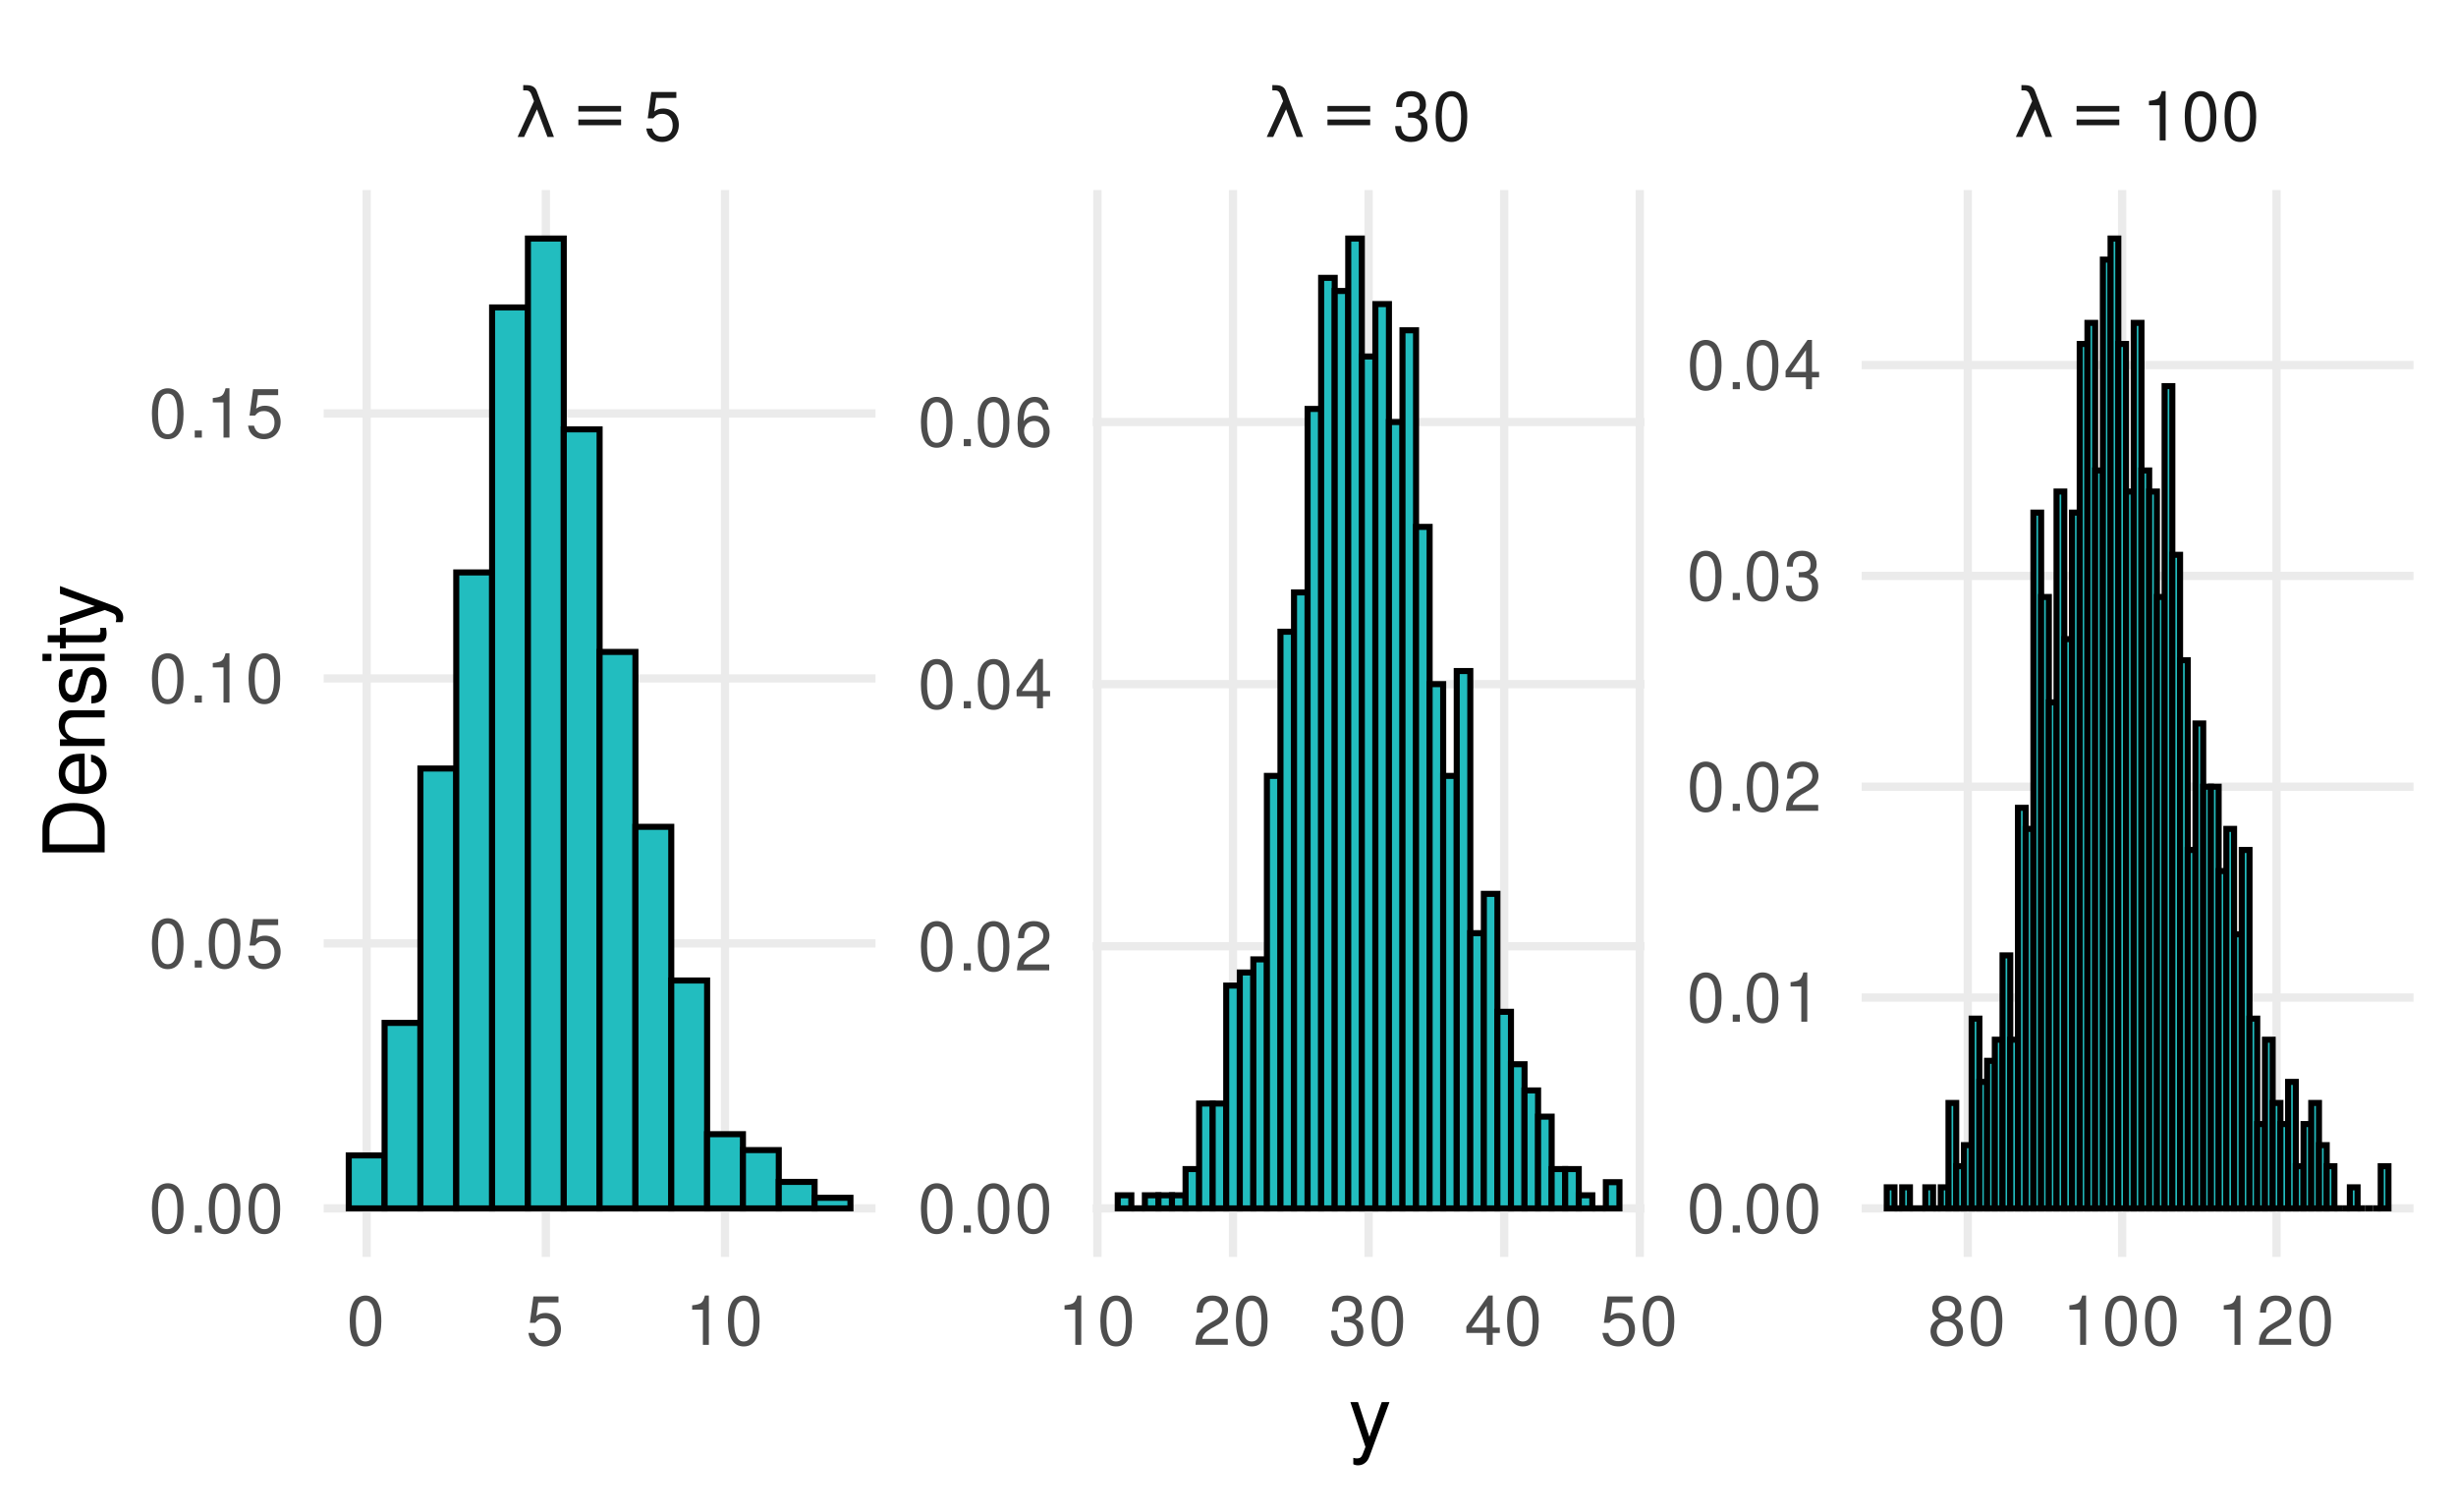 <?xml version="1.0" encoding="UTF-8"?>
<svg xmlns="http://www.w3.org/2000/svg" xmlns:xlink="http://www.w3.org/1999/xlink" width="432pt" height="266pt" viewBox="0 0 432 266" version="1.1">
<defs>
<g>
<symbol overflow="visible" id="glyph0-0">
<path style="stroke:none;" d="M 0.594 2.125 L 0.594 -8.469 L 6.594 -8.469 L 6.594 2.125 Z M 1.266 1.453 L 5.938 1.453 L 5.938 -7.781 L 1.266 -7.781 Z M 1.266 1.453 "/>
</symbol>
<symbol overflow="visible" id="glyph0-1">
<path style="stroke:none;" d="M 3.719 -8.094 L 6.75 0 L 5.609 0 L 3.766 -4.859 L 1.5 0 L 0.359 0 L 3.234 -6.297 L 2.797 -7.453 C 2.617 -7.941 2.32 -8.188 1.906 -8.188 L 1.344 -8.188 L 1.344 -9.125 L 2.016 -9.109 C 2.898 -9.098 3.469 -8.758 3.719 -8.094 Z M 3.719 -8.094 "/>
</symbol>
<symbol overflow="visible" id="glyph0-2">
<path style="stroke:none;" d="M 1.266 -5.453 L 8.781 -5.453 L 8.781 -4.469 L 1.266 -4.469 Z M 1.266 -3.062 L 8.781 -3.062 L 8.781 -2.062 L 1.266 -2.062 Z M 1.266 -3.062 "/>
</symbol>
<symbol overflow="visible" id="glyph1-0">
<path style="stroke:none;" d=""/>
</symbol>
<symbol overflow="visible" id="glyph1-1">
<path style="stroke:none;" d="M 5.719 -8.516 L 1.312 -8.516 L 0.688 -3.875 L 1.656 -3.875 C 2.141 -4.469 2.562 -4.672 3.234 -4.672 C 4.375 -4.672 5.078 -3.891 5.078 -2.625 C 5.078 -1.406 4.375 -0.656 3.219 -0.656 C 2.297 -0.656 1.734 -1.125 1.469 -2.094 L 0.422 -2.094 C 0.562 -1.391 0.688 -1.062 0.938 -0.75 C 1.422 -0.094 2.281 0.281 3.234 0.281 C 4.953 0.281 6.156 -0.969 6.156 -2.766 C 6.156 -4.453 5.047 -5.609 3.406 -5.609 C 2.812 -5.609 2.328 -5.453 1.844 -5.094 L 2.172 -7.469 L 5.719 -7.469 Z M 5.719 -8.516 "/>
</symbol>
<symbol overflow="visible" id="glyph1-2">
<path style="stroke:none;" d="M 2.656 -4 L 3.234 -4 C 4.375 -4 4.984 -3.453 4.984 -2.406 C 4.984 -1.312 4.328 -0.656 3.234 -0.656 C 2.078 -0.656 1.516 -1.25 1.438 -2.516 L 0.391 -2.516 C 0.438 -1.828 0.547 -1.375 0.75 -0.984 C 1.203 -0.141 2.031 0.281 3.188 0.281 C 4.938 0.281 6.078 -0.781 6.078 -2.422 C 6.078 -3.531 5.656 -4.125 4.625 -4.484 C 5.422 -4.812 5.812 -5.406 5.812 -6.281 C 5.812 -7.781 4.844 -8.672 3.234 -8.672 C 1.516 -8.672 0.594 -7.719 0.562 -5.875 L 1.625 -5.875 C 1.625 -6.406 1.688 -6.703 1.812 -6.969 C 2.047 -7.469 2.578 -7.75 3.234 -7.75 C 4.172 -7.75 4.734 -7.188 4.734 -6.25 C 4.734 -5.641 4.531 -5.266 4.062 -5.062 C 3.766 -4.938 3.391 -4.891 2.656 -4.891 Z M 2.656 -4 "/>
</symbol>
<symbol overflow="visible" id="glyph1-3">
<path style="stroke:none;" d="M 3.297 -8.672 C 2.516 -8.672 1.781 -8.312 1.344 -7.734 C 0.797 -6.953 0.516 -5.812 0.516 -4.203 C 0.516 -1.266 1.469 0.281 3.297 0.281 C 5.094 0.281 6.078 -1.266 6.078 -4.125 C 6.078 -5.812 5.812 -6.938 5.25 -7.734 C 4.812 -8.328 4.109 -8.672 3.297 -8.672 Z M 3.297 -7.734 C 4.438 -7.734 5 -6.578 5 -4.219 C 5 -1.75 4.453 -0.594 3.281 -0.594 C 2.156 -0.594 1.594 -1.797 1.594 -4.188 C 1.594 -6.578 2.156 -7.734 3.297 -7.734 Z M 3.297 -7.734 "/>
</symbol>
<symbol overflow="visible" id="glyph1-4">
<path style="stroke:none;" d="M 3.109 -6.188 L 3.109 0 L 4.156 0 L 4.156 -8.672 L 3.469 -8.672 C 3.094 -7.344 2.859 -7.156 1.219 -6.953 L 1.219 -6.188 Z M 3.109 -6.188 "/>
</symbol>
<symbol overflow="visible" id="glyph1-5">
<path style="stroke:none;" d="M 6.078 -1.047 L 1.594 -1.047 C 1.703 -1.766 2.094 -2.219 3.125 -2.859 L 4.328 -3.531 C 5.516 -4.188 6.125 -5.078 6.125 -6.141 C 6.125 -6.859 5.844 -7.531 5.344 -8 C 4.844 -8.453 4.219 -8.672 3.406 -8.672 C 2.328 -8.672 1.531 -8.297 1.062 -7.547 C 0.75 -7.094 0.625 -6.547 0.594 -5.672 L 1.656 -5.672 C 1.688 -6.266 1.766 -6.609 1.906 -6.906 C 2.188 -7.422 2.734 -7.75 3.375 -7.75 C 4.328 -7.75 5.047 -7.062 5.047 -6.125 C 5.047 -5.422 4.656 -4.828 3.906 -4.391 L 2.797 -3.75 C 1.016 -2.719 0.5 -1.906 0.406 -0.016 L 6.078 -0.016 Z M 6.078 -1.047 "/>
</symbol>
<symbol overflow="visible" id="glyph1-6">
<path style="stroke:none;" d="M 3.922 -2.094 L 3.922 0 L 4.984 0 L 4.984 -2.094 L 6.234 -2.094 L 6.234 -3.047 L 4.984 -3.047 L 4.984 -8.672 L 4.203 -8.672 L 0.344 -3.219 L 0.344 -2.094 Z M 3.922 -3.047 L 1.266 -3.047 L 3.922 -6.875 Z M 3.922 -3.047 "/>
</symbol>
<symbol overflow="visible" id="glyph1-7">
<path style="stroke:none;" d="M 4.688 -4.578 C 5.578 -5.109 5.859 -5.547 5.859 -6.359 C 5.859 -7.734 4.812 -8.672 3.297 -8.672 C 1.797 -8.672 0.75 -7.734 0.75 -6.375 C 0.75 -5.547 1.016 -5.125 1.891 -4.578 C 0.922 -4.078 0.438 -3.375 0.438 -2.406 C 0.438 -0.828 1.609 0.281 3.297 0.281 C 4.984 0.281 6.156 -0.828 6.156 -2.406 C 6.156 -3.375 5.672 -4.078 4.688 -4.578 Z M 3.297 -7.734 C 4.203 -7.734 4.781 -7.203 4.781 -6.344 C 4.781 -5.516 4.188 -4.984 3.297 -4.984 C 2.406 -4.984 1.828 -5.516 1.828 -6.359 C 1.828 -7.203 2.406 -7.734 3.297 -7.734 Z M 3.297 -4.094 C 4.359 -4.094 5.078 -3.391 5.078 -2.391 C 5.078 -1.344 4.375 -0.656 3.281 -0.656 C 2.25 -0.656 1.531 -1.375 1.531 -2.375 C 1.531 -3.406 2.234 -4.094 3.297 -4.094 Z M 3.297 -4.094 "/>
</symbol>
<symbol overflow="visible" id="glyph1-8">
<path style="stroke:none;" d="M 2.297 -1.25 L 1.047 -1.25 L 1.047 0 L 2.297 0 Z M 2.297 -1.25 "/>
</symbol>
<symbol overflow="visible" id="glyph1-9">
<path style="stroke:none;" d="M 5.969 -6.422 C 5.766 -7.844 4.859 -8.672 3.562 -8.672 C 2.625 -8.672 1.781 -8.219 1.281 -7.438 C 0.75 -6.594 0.516 -5.531 0.516 -3.953 C 0.516 -2.5 0.719 -1.578 1.234 -0.797 C 1.688 -0.094 2.438 0.281 3.375 0.281 C 4.984 0.281 6.156 -0.938 6.156 -2.625 C 6.156 -4.219 5.078 -5.359 3.547 -5.359 C 2.719 -5.359 2.047 -5.047 1.594 -4.406 C 1.609 -6.547 2.281 -7.734 3.484 -7.734 C 4.234 -7.734 4.75 -7.266 4.922 -6.422 Z M 3.422 -4.422 C 4.438 -4.422 5.078 -3.703 5.078 -2.547 C 5.078 -1.453 4.359 -0.656 3.391 -0.656 C 2.406 -0.656 1.656 -1.484 1.656 -2.594 C 1.656 -3.672 2.375 -4.422 3.422 -4.422 Z M 3.422 -4.422 "/>
</symbol>
<symbol overflow="visible" id="glyph2-0">
<path style="stroke:none;" d=""/>
</symbol>
<symbol overflow="visible" id="glyph2-1">
<path style="stroke:none;" d="M 5.812 -7.859 L 3.641 -1.734 L 1.641 -7.859 L 0.297 -7.859 L 2.953 0.031 L 2.469 1.281 C 2.266 1.828 2 2.047 1.469 2.047 C 1.266 2.047 1.078 2.016 0.812 1.953 L 0.812 3.078 C 1.062 3.203 1.312 3.266 1.656 3.266 C 2.062 3.266 2.484 3.141 2.812 2.891 C 3.203 2.609 3.438 2.281 3.672 1.656 L 7.172 -7.859 Z M 5.812 -7.859 "/>
</symbol>
<symbol overflow="visible" id="glyph3-0">
<path style="stroke:none;" d=""/>
</symbol>
<symbol overflow="visible" id="glyph3-1">
<path style="stroke:none;" d="M 0 -1.328 L 0 -5.547 C 0 -8.312 -2.062 -10 -5.469 -10 C -8.859 -10 -10.938 -8.328 -10.938 -5.547 L -10.938 -1.328 Z M -1.234 -2.734 L -9.703 -2.734 L -9.703 -5.312 C -9.703 -7.469 -8.25 -8.609 -5.453 -8.609 C -2.688 -8.609 -1.234 -7.469 -1.234 -5.312 Z M -1.234 -2.734 "/>
</symbol>
<symbol overflow="visible" id="glyph3-2">
<path style="stroke:none;" d="M -3.516 -7.688 C -4.703 -7.688 -5.438 -7.609 -6.016 -7.375 C -7.312 -6.875 -8.078 -5.672 -8.078 -4.203 C -8.078 -2.016 -6.422 -0.594 -3.828 -0.594 C -1.234 -0.594 0.344 -1.953 0.344 -4.172 C 0.344 -5.969 -0.672 -7.219 -2.391 -7.531 L -2.391 -6.266 C -1.344 -5.922 -0.812 -5.219 -0.812 -4.219 C -0.812 -3.422 -1.172 -2.75 -1.828 -2.328 C -2.281 -2.031 -2.734 -1.922 -3.516 -1.906 Z M -4.531 -1.938 C -5.984 -2.047 -6.938 -2.922 -6.938 -4.188 C -6.938 -5.453 -5.938 -6.344 -4.531 -6.344 Z M -4.531 -1.938 "/>
</symbol>
<symbol overflow="visible" id="glyph3-3">
<path style="stroke:none;" d="M -7.859 -1.047 L 0 -1.047 L 0 -2.312 L -4.328 -2.312 C -5.938 -2.312 -6.984 -3.156 -6.984 -4.438 C -6.984 -5.438 -6.391 -6.062 -5.438 -6.062 L 0 -6.062 L 0 -7.312 L -5.938 -7.312 C -7.25 -7.312 -8.078 -6.328 -8.078 -4.812 C -8.078 -3.641 -7.641 -2.891 -6.547 -2.203 L -7.859 -2.203 Z M -7.859 -1.047 "/>
</symbol>
<symbol overflow="visible" id="glyph3-4">
<path style="stroke:none;" d="M -5.672 -6.562 C -7.219 -6.562 -8.078 -5.531 -8.078 -3.719 C -8.078 -1.891 -7.141 -0.703 -5.688 -0.703 C -4.453 -0.703 -3.875 -1.328 -3.422 -3.188 L -3.141 -4.359 C -2.922 -5.234 -2.609 -5.578 -2.062 -5.578 C -1.312 -5.578 -0.812 -4.844 -0.812 -3.75 C -0.812 -3.078 -1 -2.5 -1.328 -2.188 C -1.562 -2 -1.781 -1.906 -2.344 -1.828 L -2.344 -0.516 C -0.531 -0.562 0.344 -1.594 0.344 -3.641 C 0.344 -5.625 -0.625 -6.891 -2.141 -6.891 C -3.312 -6.891 -3.953 -6.219 -4.328 -4.672 L -4.625 -3.469 C -4.859 -2.438 -5.188 -2.016 -5.75 -2.016 C -6.484 -2.016 -6.938 -2.656 -6.938 -3.672 C -6.938 -4.688 -6.5 -5.219 -5.672 -5.25 Z M -5.672 -6.562 "/>
</symbol>
<symbol overflow="visible" id="glyph3-5">
<path style="stroke:none;" d="M -7.859 -2.25 L -7.859 -1 L 0 -1 L 0 -2.25 Z M -10.938 -2.25 L -10.938 -0.984 L -9.359 -0.984 L -9.359 -2.25 Z M -10.938 -2.25 "/>
</symbol>
<symbol overflow="visible" id="glyph3-6">
<path style="stroke:none;" d="M -7.859 -3.812 L -7.859 -2.516 L -10.016 -2.516 L -10.016 -1.281 L -7.859 -1.281 L -7.859 -0.203 L -6.844 -0.203 L -6.844 -1.281 L -0.906 -1.281 C -0.094 -1.281 0.344 -1.812 0.344 -2.797 C 0.344 -3.125 0.312 -3.391 0.234 -3.812 L -0.812 -3.812 C -0.766 -3.625 -0.75 -3.469 -0.75 -3.203 C -0.75 -2.672 -0.906 -2.516 -1.453 -2.516 L -6.844 -2.516 L -6.844 -3.812 Z M -7.859 -3.812 "/>
</symbol>
<symbol overflow="visible" id="glyph3-7">
<path style="stroke:none;" d="M -7.859 -5.812 L -1.734 -3.641 L -7.859 -1.641 L -7.859 -0.297 L 0.031 -2.953 L 1.281 -2.469 C 1.828 -2.266 2.047 -2 2.047 -1.469 C 2.047 -1.266 2.016 -1.078 1.953 -0.812 L 3.078 -0.812 C 3.203 -1.062 3.266 -1.312 3.266 -1.656 C 3.266 -2.062 3.141 -2.484 2.891 -2.812 C 2.609 -3.203 2.281 -3.438 1.656 -3.672 L -7.859 -7.172 Z M -7.859 -5.812 "/>
</symbol>
</g>
<clipPath id="clip1">
  <path d="M 56.934 211 L 154 211 L 154 214 L 56.934 214 Z M 56.934 211 "/>
</clipPath>
<clipPath id="clip2">
  <path d="M 56.934 165 L 154 165 L 154 167 L 56.934 167 Z M 56.934 165 "/>
</clipPath>
<clipPath id="clip3">
  <path d="M 56.934 118 L 154 118 L 154 121 L 56.934 121 Z M 56.934 118 "/>
</clipPath>
<clipPath id="clip4">
  <path d="M 56.934 71 L 154 71 L 154 74 L 56.934 74 Z M 56.934 71 "/>
</clipPath>
<clipPath id="clip5">
  <path d="M 63 33.426 L 66 33.426 L 66 221.066 L 63 221.066 Z M 63 33.426 "/>
</clipPath>
<clipPath id="clip6">
  <path d="M 95 33.426 L 97 33.426 L 97 221.066 L 95 221.066 Z M 95 33.426 "/>
</clipPath>
<clipPath id="clip7">
  <path d="M 126 33.426 L 129 33.426 L 129 221.066 L 126 221.066 Z M 126 33.426 "/>
</clipPath>
<clipPath id="clip8">
  <path d="M 192.195 211 L 289.262 211 L 289.262 214 L 192.195 214 Z M 192.195 211 "/>
</clipPath>
<clipPath id="clip9">
  <path d="M 192.195 165 L 289.262 165 L 289.262 168 L 192.195 168 Z M 192.195 165 "/>
</clipPath>
<clipPath id="clip10">
  <path d="M 192.195 119 L 289.262 119 L 289.262 122 L 192.195 122 Z M 192.195 119 "/>
</clipPath>
<clipPath id="clip11">
  <path d="M 192.195 73 L 289.262 73 L 289.262 75 L 192.195 75 Z M 192.195 73 "/>
</clipPath>
<clipPath id="clip12">
  <path d="M 192.195 33.426 L 194 33.426 L 194 221.066 L 192.195 221.066 Z M 192.195 33.426 "/>
</clipPath>
<clipPath id="clip13">
  <path d="M 216 33.426 L 218 33.426 L 218 221.066 L 216 221.066 Z M 216 33.426 "/>
</clipPath>
<clipPath id="clip14">
  <path d="M 240 33.426 L 242 33.426 L 242 221.066 L 240 221.066 Z M 240 33.426 "/>
</clipPath>
<clipPath id="clip15">
  <path d="M 263 33.426 L 266 33.426 L 266 221.066 L 263 221.066 Z M 263 33.426 "/>
</clipPath>
<clipPath id="clip16">
  <path d="M 287 33.426 L 289.262 33.426 L 289.262 221.066 L 287 221.066 Z M 287 33.426 "/>
</clipPath>
<clipPath id="clip17">
  <path d="M 327.461 211 L 424.527 211 L 424.527 214 L 327.461 214 Z M 327.461 211 "/>
</clipPath>
<clipPath id="clip18">
  <path d="M 327.461 174 L 424.527 174 L 424.527 177 L 327.461 177 Z M 327.461 174 "/>
</clipPath>
<clipPath id="clip19">
  <path d="M 327.461 137 L 424.527 137 L 424.527 140 L 327.461 140 Z M 327.461 137 "/>
</clipPath>
<clipPath id="clip20">
  <path d="M 327.461 100 L 424.527 100 L 424.527 103 L 327.461 103 Z M 327.461 100 "/>
</clipPath>
<clipPath id="clip21">
  <path d="M 327.461 63 L 424.527 63 L 424.527 65 L 327.461 65 Z M 327.461 63 "/>
</clipPath>
<clipPath id="clip22">
  <path d="M 345 33.426 L 347 33.426 L 347 221.066 L 345 221.066 Z M 345 33.426 "/>
</clipPath>
<clipPath id="clip23">
  <path d="M 372 33.426 L 375 33.426 L 375 221.066 L 372 221.066 Z M 372 33.426 "/>
</clipPath>
<clipPath id="clip24">
  <path d="M 399 33.426 L 402 33.426 L 402 221.066 L 399 221.066 Z M 399 33.426 "/>
</clipPath>
</defs>
<g id="surface36">
<rect x="0" y="0" width="432" height="266" style="fill:rgb(100%,100%,100%);fill-opacity:1;stroke:none;"/>
<g clip-path="url(#clip1)" clip-rule="nonzero">
<path style="fill:none;stroke-width:1.455;stroke-linecap:butt;stroke-linejoin:round;stroke:rgb(92.157%,92.157%,92.157%);stroke-opacity:1;stroke-miterlimit:10;" d="M 56.934 212.539 L 154 212.539 "/>
</g>
<g clip-path="url(#clip2)" clip-rule="nonzero">
<path style="fill:none;stroke-width:1.455;stroke-linecap:butt;stroke-linejoin:round;stroke:rgb(92.157%,92.157%,92.157%);stroke-opacity:1;stroke-miterlimit:10;" d="M 56.934 165.93 L 154 165.93 "/>
</g>
<g clip-path="url(#clip3)" clip-rule="nonzero">
<path style="fill:none;stroke-width:1.455;stroke-linecap:butt;stroke-linejoin:round;stroke:rgb(92.157%,92.157%,92.157%);stroke-opacity:1;stroke-miterlimit:10;" d="M 56.934 119.324 L 154 119.324 "/>
</g>
<g clip-path="url(#clip4)" clip-rule="nonzero">
<path style="fill:none;stroke-width:1.455;stroke-linecap:butt;stroke-linejoin:round;stroke:rgb(92.157%,92.157%,92.157%);stroke-opacity:1;stroke-miterlimit:10;" d="M 56.934 72.719 L 154 72.719 "/>
</g>
<g clip-path="url(#clip5)" clip-rule="nonzero">
<path style="fill:none;stroke-width:1.455;stroke-linecap:butt;stroke-linejoin:round;stroke:rgb(92.157%,92.157%,92.157%);stroke-opacity:1;stroke-miterlimit:10;" d="M 64.496 221.066 L 64.496 33.426 "/>
</g>
<g clip-path="url(#clip6)" clip-rule="nonzero">
<path style="fill:none;stroke-width:1.455;stroke-linecap:butt;stroke-linejoin:round;stroke:rgb(92.157%,92.157%,92.157%);stroke-opacity:1;stroke-miterlimit:10;" d="M 96.012 221.066 L 96.012 33.426 "/>
</g>
<g clip-path="url(#clip7)" clip-rule="nonzero">
<path style="fill:none;stroke-width:1.455;stroke-linecap:butt;stroke-linejoin:round;stroke:rgb(92.157%,92.157%,92.157%);stroke-opacity:1;stroke-miterlimit:10;" d="M 127.527 221.066 L 127.527 33.426 "/>
</g>
<path style="fill-rule:nonzero;fill:rgb(13.333%,74.118%,74.902%);fill-opacity:1;stroke-width:1.067;stroke-linecap:butt;stroke-linejoin:miter;stroke:rgb(0%,0%,0%);stroke-opacity:1;stroke-miterlimit:10;" d="M 61.344 212.539 L 67.648 212.539 L 67.648 203.219 L 61.344 203.219 Z M 61.344 212.539 "/>
<path style="fill-rule:nonzero;fill:rgb(13.333%,74.118%,74.902%);fill-opacity:1;stroke-width:1.067;stroke-linecap:butt;stroke-linejoin:miter;stroke:rgb(0%,0%,0%);stroke-opacity:1;stroke-miterlimit:10;" d="M 67.648 212.539 L 73.953 212.539 L 73.953 179.914 L 67.648 179.914 Z M 67.648 212.539 "/>
<path style="fill-rule:nonzero;fill:rgb(13.333%,74.118%,74.902%);fill-opacity:1;stroke-width:1.067;stroke-linecap:butt;stroke-linejoin:miter;stroke:rgb(0%,0%,0%);stroke-opacity:1;stroke-miterlimit:10;" d="M 73.949 212.539 L 80.254 212.539 L 80.254 135.172 L 73.949 135.172 Z M 73.949 212.539 "/>
<path style="fill-rule:nonzero;fill:rgb(13.333%,74.118%,74.902%);fill-opacity:1;stroke-width:1.067;stroke-linecap:butt;stroke-linejoin:miter;stroke:rgb(0%,0%,0%);stroke-opacity:1;stroke-miterlimit:10;" d="M 80.254 212.539 L 86.559 212.539 L 86.559 100.684 L 80.254 100.684 Z M 80.254 212.539 "/>
<path style="fill-rule:nonzero;fill:rgb(13.333%,74.118%,74.902%);fill-opacity:1;stroke-width:1.067;stroke-linecap:butt;stroke-linejoin:miter;stroke:rgb(0%,0%,0%);stroke-opacity:1;stroke-miterlimit:10;" d="M 86.559 212.539 L 92.863 212.539 L 92.863 54.074 L 86.559 54.074 Z M 86.559 212.539 "/>
<path style="fill-rule:nonzero;fill:rgb(13.333%,74.118%,74.902%);fill-opacity:1;stroke-width:1.067;stroke-linecap:butt;stroke-linejoin:miter;stroke:rgb(0%,0%,0%);stroke-opacity:1;stroke-miterlimit:10;" d="M 92.859 212.539 L 99.164 212.539 L 99.164 41.957 L 92.859 41.957 Z M 92.859 212.539 "/>
<path style="fill-rule:nonzero;fill:rgb(13.333%,74.118%,74.902%);fill-opacity:1;stroke-width:1.067;stroke-linecap:butt;stroke-linejoin:miter;stroke:rgb(0%,0%,0%);stroke-opacity:1;stroke-miterlimit:10;" d="M 99.164 212.539 L 105.469 212.539 L 105.469 75.516 L 99.164 75.516 Z M 99.164 212.539 "/>
<path style="fill-rule:nonzero;fill:rgb(13.333%,74.118%,74.902%);fill-opacity:1;stroke-width:1.067;stroke-linecap:butt;stroke-linejoin:miter;stroke:rgb(0%,0%,0%);stroke-opacity:1;stroke-miterlimit:10;" d="M 105.465 212.539 L 111.77 212.539 L 111.77 114.664 L 105.465 114.664 Z M 105.465 212.539 "/>
<path style="fill-rule:nonzero;fill:rgb(13.333%,74.118%,74.902%);fill-opacity:1;stroke-width:1.067;stroke-linecap:butt;stroke-linejoin:miter;stroke:rgb(0%,0%,0%);stroke-opacity:1;stroke-miterlimit:10;" d="M 111.77 212.539 L 118.074 212.539 L 118.074 145.426 L 111.77 145.426 Z M 111.77 212.539 "/>
<path style="fill-rule:nonzero;fill:rgb(13.333%,74.118%,74.902%);fill-opacity:1;stroke-width:1.067;stroke-linecap:butt;stroke-linejoin:miter;stroke:rgb(0%,0%,0%);stroke-opacity:1;stroke-miterlimit:10;" d="M 118.074 212.539 L 124.379 212.539 L 124.379 172.457 L 118.074 172.457 Z M 118.074 212.539 "/>
<path style="fill-rule:nonzero;fill:rgb(13.333%,74.118%,74.902%);fill-opacity:1;stroke-width:1.067;stroke-linecap:butt;stroke-linejoin:miter;stroke:rgb(0%,0%,0%);stroke-opacity:1;stroke-miterlimit:10;" d="M 124.375 212.539 L 130.68 212.539 L 130.68 199.488 L 124.375 199.488 Z M 124.375 212.539 "/>
<path style="fill-rule:nonzero;fill:rgb(13.333%,74.118%,74.902%);fill-opacity:1;stroke-width:1.067;stroke-linecap:butt;stroke-linejoin:miter;stroke:rgb(0%,0%,0%);stroke-opacity:1;stroke-miterlimit:10;" d="M 130.68 212.539 L 136.984 212.539 L 136.984 202.285 L 130.68 202.285 Z M 130.68 212.539 "/>
<path style="fill-rule:nonzero;fill:rgb(13.333%,74.118%,74.902%);fill-opacity:1;stroke-width:1.067;stroke-linecap:butt;stroke-linejoin:miter;stroke:rgb(0%,0%,0%);stroke-opacity:1;stroke-miterlimit:10;" d="M 136.98 212.539 L 143.285 212.539 L 143.285 207.879 L 136.98 207.879 Z M 136.98 212.539 "/>
<path style="fill-rule:nonzero;fill:rgb(13.333%,74.118%,74.902%);fill-opacity:1;stroke-width:1.067;stroke-linecap:butt;stroke-linejoin:miter;stroke:rgb(0%,0%,0%);stroke-opacity:1;stroke-miterlimit:10;" d="M 143.285 212.539 L 149.59 212.539 L 149.59 210.676 L 143.285 210.676 Z M 143.285 212.539 "/>
<g clip-path="url(#clip8)" clip-rule="nonzero">
<path style="fill:none;stroke-width:1.455;stroke-linecap:butt;stroke-linejoin:round;stroke:rgb(92.157%,92.157%,92.157%);stroke-opacity:1;stroke-miterlimit:10;" d="M 192.195 212.539 L 289.266 212.539 "/>
</g>
<g clip-path="url(#clip9)" clip-rule="nonzero">
<path style="fill:none;stroke-width:1.455;stroke-linecap:butt;stroke-linejoin:round;stroke:rgb(92.157%,92.157%,92.157%);stroke-opacity:1;stroke-miterlimit:10;" d="M 192.195 166.434 L 289.266 166.434 "/>
</g>
<g clip-path="url(#clip10)" clip-rule="nonzero">
<path style="fill:none;stroke-width:1.455;stroke-linecap:butt;stroke-linejoin:round;stroke:rgb(92.157%,92.157%,92.157%);stroke-opacity:1;stroke-miterlimit:10;" d="M 192.195 120.332 L 289.266 120.332 "/>
</g>
<g clip-path="url(#clip11)" clip-rule="nonzero">
<path style="fill:none;stroke-width:1.455;stroke-linecap:butt;stroke-linejoin:round;stroke:rgb(92.157%,92.157%,92.157%);stroke-opacity:1;stroke-miterlimit:10;" d="M 192.195 74.227 L 289.266 74.227 "/>
</g>
<g clip-path="url(#clip12)" clip-rule="nonzero">
<path style="fill:none;stroke-width:1.455;stroke-linecap:butt;stroke-linejoin:round;stroke:rgb(92.157%,92.157%,92.157%);stroke-opacity:1;stroke-miterlimit:10;" d="M 193.031 221.066 L 193.031 33.426 "/>
</g>
<g clip-path="url(#clip13)" clip-rule="nonzero">
<path style="fill:none;stroke-width:1.455;stroke-linecap:butt;stroke-linejoin:round;stroke:rgb(92.157%,92.157%,92.157%);stroke-opacity:1;stroke-miterlimit:10;" d="M 216.883 221.066 L 216.883 33.426 "/>
</g>
<g clip-path="url(#clip14)" clip-rule="nonzero">
<path style="fill:none;stroke-width:1.455;stroke-linecap:butt;stroke-linejoin:round;stroke:rgb(92.157%,92.157%,92.157%);stroke-opacity:1;stroke-miterlimit:10;" d="M 240.73 221.066 L 240.73 33.426 "/>
</g>
<g clip-path="url(#clip15)" clip-rule="nonzero">
<path style="fill:none;stroke-width:1.455;stroke-linecap:butt;stroke-linejoin:round;stroke:rgb(92.157%,92.157%,92.157%);stroke-opacity:1;stroke-miterlimit:10;" d="M 264.578 221.066 L 264.578 33.426 "/>
</g>
<g clip-path="url(#clip16)" clip-rule="nonzero">
<path style="fill:none;stroke-width:1.455;stroke-linecap:butt;stroke-linejoin:round;stroke:rgb(92.157%,92.157%,92.157%);stroke-opacity:1;stroke-miterlimit:10;" d="M 288.43 221.066 L 288.43 33.426 "/>
</g>
<path style="fill-rule:nonzero;fill:rgb(13.333%,74.118%,74.902%);fill-opacity:1;stroke-width:1.067;stroke-linecap:butt;stroke-linejoin:miter;stroke:rgb(0%,0%,0%);stroke-opacity:1;stroke-miterlimit:10;" d="M 196.609 212.539 L 198.996 212.539 L 198.996 210.234 L 196.609 210.234 Z M 196.609 212.539 "/>
<path style="fill:none;stroke-width:1.067;stroke-linecap:butt;stroke-linejoin:miter;stroke:rgb(0%,0%,0%);stroke-opacity:1;stroke-miterlimit:10;" d="M 198.992 212.539 L 201.379 212.539 Z M 198.992 212.539 "/>
<path style="fill-rule:nonzero;fill:rgb(13.333%,74.118%,74.902%);fill-opacity:1;stroke-width:1.067;stroke-linecap:butt;stroke-linejoin:miter;stroke:rgb(0%,0%,0%);stroke-opacity:1;stroke-miterlimit:10;" d="M 201.379 212.539 L 203.766 212.539 L 203.766 210.234 L 201.379 210.234 Z M 201.379 212.539 "/>
<path style="fill-rule:nonzero;fill:rgb(13.333%,74.118%,74.902%);fill-opacity:1;stroke-width:1.067;stroke-linecap:butt;stroke-linejoin:miter;stroke:rgb(0%,0%,0%);stroke-opacity:1;stroke-miterlimit:10;" d="M 203.766 212.539 L 206.152 212.539 L 206.152 210.234 L 203.766 210.234 Z M 203.766 212.539 "/>
<path style="fill-rule:nonzero;fill:rgb(13.333%,74.118%,74.902%);fill-opacity:1;stroke-width:1.067;stroke-linecap:butt;stroke-linejoin:miter;stroke:rgb(0%,0%,0%);stroke-opacity:1;stroke-miterlimit:10;" d="M 206.148 212.539 L 208.535 212.539 L 208.535 210.234 L 206.148 210.234 Z M 206.148 212.539 "/>
<path style="fill-rule:nonzero;fill:rgb(13.333%,74.118%,74.902%);fill-opacity:1;stroke-width:1.067;stroke-linecap:butt;stroke-linejoin:miter;stroke:rgb(0%,0%,0%);stroke-opacity:1;stroke-miterlimit:10;" d="M 208.535 212.539 L 210.922 212.539 L 210.922 205.625 L 208.535 205.625 Z M 208.535 212.539 "/>
<path style="fill-rule:nonzero;fill:rgb(13.333%,74.118%,74.902%);fill-opacity:1;stroke-width:1.067;stroke-linecap:butt;stroke-linejoin:miter;stroke:rgb(0%,0%,0%);stroke-opacity:1;stroke-miterlimit:10;" d="M 210.918 212.539 L 213.305 212.539 L 213.305 194.098 L 210.918 194.098 Z M 210.918 212.539 "/>
<path style="fill-rule:nonzero;fill:rgb(13.333%,74.118%,74.902%);fill-opacity:1;stroke-width:1.067;stroke-linecap:butt;stroke-linejoin:miter;stroke:rgb(0%,0%,0%);stroke-opacity:1;stroke-miterlimit:10;" d="M 213.305 212.539 L 215.691 212.539 L 215.691 194.098 L 213.305 194.098 Z M 213.305 212.539 "/>
<path style="fill-rule:nonzero;fill:rgb(13.333%,74.118%,74.902%);fill-opacity:1;stroke-width:1.067;stroke-linecap:butt;stroke-linejoin:miter;stroke:rgb(0%,0%,0%);stroke-opacity:1;stroke-miterlimit:10;" d="M 215.688 212.539 L 218.074 212.539 L 218.074 173.352 L 215.688 173.352 Z M 215.688 212.539 "/>
<path style="fill-rule:nonzero;fill:rgb(13.333%,74.118%,74.902%);fill-opacity:1;stroke-width:1.067;stroke-linecap:butt;stroke-linejoin:miter;stroke:rgb(0%,0%,0%);stroke-opacity:1;stroke-miterlimit:10;" d="M 218.074 212.539 L 220.461 212.539 L 220.461 171.047 L 218.074 171.047 Z M 218.074 212.539 "/>
<path style="fill-rule:nonzero;fill:rgb(13.333%,74.118%,74.902%);fill-opacity:1;stroke-width:1.067;stroke-linecap:butt;stroke-linejoin:miter;stroke:rgb(0%,0%,0%);stroke-opacity:1;stroke-miterlimit:10;" d="M 220.457 212.539 L 222.844 212.539 L 222.844 168.742 L 220.457 168.742 Z M 220.457 212.539 "/>
<path style="fill-rule:nonzero;fill:rgb(13.333%,74.118%,74.902%);fill-opacity:1;stroke-width:1.067;stroke-linecap:butt;stroke-linejoin:miter;stroke:rgb(0%,0%,0%);stroke-opacity:1;stroke-miterlimit:10;" d="M 222.844 212.539 L 225.23 212.539 L 225.23 136.469 L 222.844 136.469 Z M 222.844 212.539 "/>
<path style="fill-rule:nonzero;fill:rgb(13.333%,74.118%,74.902%);fill-opacity:1;stroke-width:1.067;stroke-linecap:butt;stroke-linejoin:miter;stroke:rgb(0%,0%,0%);stroke-opacity:1;stroke-miterlimit:10;" d="M 225.227 212.539 L 227.613 212.539 L 227.613 111.113 L 225.227 111.113 Z M 225.227 212.539 "/>
<path style="fill-rule:nonzero;fill:rgb(13.333%,74.118%,74.902%);fill-opacity:1;stroke-width:1.067;stroke-linecap:butt;stroke-linejoin:miter;stroke:rgb(0%,0%,0%);stroke-opacity:1;stroke-miterlimit:10;" d="M 227.613 212.539 L 230 212.539 L 230 104.195 L 227.613 104.195 Z M 227.613 212.539 "/>
<path style="fill-rule:nonzero;fill:rgb(13.333%,74.118%,74.902%);fill-opacity:1;stroke-width:1.067;stroke-linecap:butt;stroke-linejoin:miter;stroke:rgb(0%,0%,0%);stroke-opacity:1;stroke-miterlimit:10;" d="M 230 212.539 L 232.387 212.539 L 232.387 71.926 L 230 71.926 Z M 230 212.539 "/>
<path style="fill-rule:nonzero;fill:rgb(13.333%,74.118%,74.902%);fill-opacity:1;stroke-width:1.067;stroke-linecap:butt;stroke-linejoin:miter;stroke:rgb(0%,0%,0%);stroke-opacity:1;stroke-miterlimit:10;" d="M 232.383 212.539 L 234.77 212.539 L 234.77 48.871 L 232.383 48.871 Z M 232.383 212.539 "/>
<path style="fill-rule:nonzero;fill:rgb(13.333%,74.118%,74.902%);fill-opacity:1;stroke-width:1.067;stroke-linecap:butt;stroke-linejoin:miter;stroke:rgb(0%,0%,0%);stroke-opacity:1;stroke-miterlimit:10;" d="M 234.77 212.539 L 237.156 212.539 L 237.156 51.18 L 234.77 51.18 Z M 234.77 212.539 "/>
<path style="fill-rule:nonzero;fill:rgb(13.333%,74.118%,74.902%);fill-opacity:1;stroke-width:1.067;stroke-linecap:butt;stroke-linejoin:miter;stroke:rgb(0%,0%,0%);stroke-opacity:1;stroke-miterlimit:10;" d="M 237.152 212.539 L 239.539 212.539 L 239.539 41.957 L 237.152 41.957 Z M 237.152 212.539 "/>
<path style="fill-rule:nonzero;fill:rgb(13.333%,74.118%,74.902%);fill-opacity:1;stroke-width:1.067;stroke-linecap:butt;stroke-linejoin:miter;stroke:rgb(0%,0%,0%);stroke-opacity:1;stroke-miterlimit:10;" d="M 239.539 212.539 L 241.926 212.539 L 241.926 62.703 L 239.539 62.703 Z M 239.539 212.539 "/>
<path style="fill-rule:nonzero;fill:rgb(13.333%,74.118%,74.902%);fill-opacity:1;stroke-width:1.067;stroke-linecap:butt;stroke-linejoin:miter;stroke:rgb(0%,0%,0%);stroke-opacity:1;stroke-miterlimit:10;" d="M 241.922 212.539 L 244.309 212.539 L 244.309 53.484 L 241.922 53.484 Z M 241.922 212.539 "/>
<path style="fill-rule:nonzero;fill:rgb(13.333%,74.118%,74.902%);fill-opacity:1;stroke-width:1.067;stroke-linecap:butt;stroke-linejoin:miter;stroke:rgb(0%,0%,0%);stroke-opacity:1;stroke-miterlimit:10;" d="M 244.309 212.539 L 246.695 212.539 L 246.695 74.23 L 244.309 74.23 Z M 244.309 212.539 "/>
<path style="fill-rule:nonzero;fill:rgb(13.333%,74.118%,74.902%);fill-opacity:1;stroke-width:1.067;stroke-linecap:butt;stroke-linejoin:miter;stroke:rgb(0%,0%,0%);stroke-opacity:1;stroke-miterlimit:10;" d="M 246.691 212.539 L 249.078 212.539 L 249.078 58.094 L 246.691 58.094 Z M 246.691 212.539 "/>
<path style="fill-rule:nonzero;fill:rgb(13.333%,74.118%,74.902%);fill-opacity:1;stroke-width:1.067;stroke-linecap:butt;stroke-linejoin:miter;stroke:rgb(0%,0%,0%);stroke-opacity:1;stroke-miterlimit:10;" d="M 249.078 212.539 L 251.465 212.539 L 251.465 92.672 L 249.078 92.672 Z M 249.078 212.539 "/>
<path style="fill-rule:nonzero;fill:rgb(13.333%,74.118%,74.902%);fill-opacity:1;stroke-width:1.067;stroke-linecap:butt;stroke-linejoin:miter;stroke:rgb(0%,0%,0%);stroke-opacity:1;stroke-miterlimit:10;" d="M 251.461 212.539 L 253.848 212.539 L 253.848 120.332 L 251.461 120.332 Z M 251.461 212.539 "/>
<path style="fill-rule:nonzero;fill:rgb(13.333%,74.118%,74.902%);fill-opacity:1;stroke-width:1.067;stroke-linecap:butt;stroke-linejoin:miter;stroke:rgb(0%,0%,0%);stroke-opacity:1;stroke-miterlimit:10;" d="M 253.848 212.539 L 256.234 212.539 L 256.234 136.469 L 253.848 136.469 Z M 253.848 212.539 "/>
<path style="fill-rule:nonzero;fill:rgb(13.333%,74.118%,74.902%);fill-opacity:1;stroke-width:1.067;stroke-linecap:butt;stroke-linejoin:miter;stroke:rgb(0%,0%,0%);stroke-opacity:1;stroke-miterlimit:10;" d="M 256.234 212.539 L 258.621 212.539 L 258.621 118.027 L 256.234 118.027 Z M 256.234 212.539 "/>
<path style="fill-rule:nonzero;fill:rgb(13.333%,74.118%,74.902%);fill-opacity:1;stroke-width:1.067;stroke-linecap:butt;stroke-linejoin:miter;stroke:rgb(0%,0%,0%);stroke-opacity:1;stroke-miterlimit:10;" d="M 258.617 212.539 L 261.004 212.539 L 261.004 164.129 L 258.617 164.129 Z M 258.617 212.539 "/>
<path style="fill-rule:nonzero;fill:rgb(13.333%,74.118%,74.902%);fill-opacity:1;stroke-width:1.067;stroke-linecap:butt;stroke-linejoin:miter;stroke:rgb(0%,0%,0%);stroke-opacity:1;stroke-miterlimit:10;" d="M 261.004 212.539 L 263.391 212.539 L 263.391 157.215 L 261.004 157.215 Z M 261.004 212.539 "/>
<path style="fill-rule:nonzero;fill:rgb(13.333%,74.118%,74.902%);fill-opacity:1;stroke-width:1.067;stroke-linecap:butt;stroke-linejoin:miter;stroke:rgb(0%,0%,0%);stroke-opacity:1;stroke-miterlimit:10;" d="M 263.387 212.539 L 265.773 212.539 L 265.773 177.961 L 263.387 177.961 Z M 263.387 212.539 "/>
<path style="fill-rule:nonzero;fill:rgb(13.333%,74.118%,74.902%);fill-opacity:1;stroke-width:1.067;stroke-linecap:butt;stroke-linejoin:miter;stroke:rgb(0%,0%,0%);stroke-opacity:1;stroke-miterlimit:10;" d="M 265.773 212.539 L 268.16 212.539 L 268.16 187.184 L 265.773 187.184 Z M 265.773 212.539 "/>
<path style="fill-rule:nonzero;fill:rgb(13.333%,74.118%,74.902%);fill-opacity:1;stroke-width:1.067;stroke-linecap:butt;stroke-linejoin:miter;stroke:rgb(0%,0%,0%);stroke-opacity:1;stroke-miterlimit:10;" d="M 268.156 212.539 L 270.543 212.539 L 270.543 191.793 L 268.156 191.793 Z M 268.156 212.539 "/>
<path style="fill-rule:nonzero;fill:rgb(13.333%,74.118%,74.902%);fill-opacity:1;stroke-width:1.067;stroke-linecap:butt;stroke-linejoin:miter;stroke:rgb(0%,0%,0%);stroke-opacity:1;stroke-miterlimit:10;" d="M 270.543 212.539 L 272.93 212.539 L 272.93 196.402 L 270.543 196.402 Z M 270.543 212.539 "/>
<path style="fill-rule:nonzero;fill:rgb(13.333%,74.118%,74.902%);fill-opacity:1;stroke-width:1.067;stroke-linecap:butt;stroke-linejoin:miter;stroke:rgb(0%,0%,0%);stroke-opacity:1;stroke-miterlimit:10;" d="M 272.926 212.539 L 275.312 212.539 L 275.312 205.625 L 272.926 205.625 Z M 272.926 212.539 "/>
<path style="fill-rule:nonzero;fill:rgb(13.333%,74.118%,74.902%);fill-opacity:1;stroke-width:1.067;stroke-linecap:butt;stroke-linejoin:miter;stroke:rgb(0%,0%,0%);stroke-opacity:1;stroke-miterlimit:10;" d="M 275.312 212.539 L 277.699 212.539 L 277.699 205.625 L 275.312 205.625 Z M 275.312 212.539 "/>
<path style="fill-rule:nonzero;fill:rgb(13.333%,74.118%,74.902%);fill-opacity:1;stroke-width:1.067;stroke-linecap:butt;stroke-linejoin:miter;stroke:rgb(0%,0%,0%);stroke-opacity:1;stroke-miterlimit:10;" d="M 277.695 212.539 L 280.082 212.539 L 280.082 210.234 L 277.695 210.234 Z M 277.695 212.539 "/>
<path style="fill:none;stroke-width:1.067;stroke-linecap:butt;stroke-linejoin:miter;stroke:rgb(0%,0%,0%);stroke-opacity:1;stroke-miterlimit:10;" d="M 280.082 212.539 L 282.469 212.539 Z M 280.082 212.539 "/>
<path style="fill-rule:nonzero;fill:rgb(13.333%,74.118%,74.902%);fill-opacity:1;stroke-width:1.067;stroke-linecap:butt;stroke-linejoin:miter;stroke:rgb(0%,0%,0%);stroke-opacity:1;stroke-miterlimit:10;" d="M 282.469 212.539 L 284.855 212.539 L 284.855 207.93 L 282.469 207.93 Z M 282.469 212.539 "/>
<g clip-path="url(#clip17)" clip-rule="nonzero">
<path style="fill:none;stroke-width:1.455;stroke-linecap:butt;stroke-linejoin:round;stroke:rgb(92.157%,92.157%,92.157%);stroke-opacity:1;stroke-miterlimit:10;" d="M 327.461 212.539 L 424.527 212.539 "/>
</g>
<g clip-path="url(#clip18)" clip-rule="nonzero">
<path style="fill:none;stroke-width:1.455;stroke-linecap:butt;stroke-linejoin:round;stroke:rgb(92.157%,92.157%,92.157%);stroke-opacity:1;stroke-miterlimit:10;" d="M 327.461 175.457 L 424.527 175.457 "/>
</g>
<g clip-path="url(#clip19)" clip-rule="nonzero">
<path style="fill:none;stroke-width:1.455;stroke-linecap:butt;stroke-linejoin:round;stroke:rgb(92.157%,92.157%,92.157%);stroke-opacity:1;stroke-miterlimit:10;" d="M 327.461 138.371 L 424.527 138.371 "/>
</g>
<g clip-path="url(#clip20)" clip-rule="nonzero">
<path style="fill:none;stroke-width:1.455;stroke-linecap:butt;stroke-linejoin:round;stroke:rgb(92.157%,92.157%,92.157%);stroke-opacity:1;stroke-miterlimit:10;" d="M 327.461 101.289 L 424.527 101.289 "/>
</g>
<g clip-path="url(#clip21)" clip-rule="nonzero">
<path style="fill:none;stroke-width:1.455;stroke-linecap:butt;stroke-linejoin:round;stroke:rgb(92.157%,92.157%,92.157%);stroke-opacity:1;stroke-miterlimit:10;" d="M 327.461 64.207 L 424.527 64.207 "/>
</g>
<g clip-path="url(#clip22)" clip-rule="nonzero">
<path style="fill:none;stroke-width:1.455;stroke-linecap:butt;stroke-linejoin:round;stroke:rgb(92.157%,92.157%,92.157%);stroke-opacity:1;stroke-miterlimit:10;" d="M 346.129 221.066 L 346.129 33.426 "/>
</g>
<g clip-path="url(#clip23)" clip-rule="nonzero">
<path style="fill:none;stroke-width:1.455;stroke-linecap:butt;stroke-linejoin:round;stroke:rgb(92.157%,92.157%,92.157%);stroke-opacity:1;stroke-miterlimit:10;" d="M 373.277 221.066 L 373.277 33.426 "/>
</g>
<g clip-path="url(#clip24)" clip-rule="nonzero">
<path style="fill:none;stroke-width:1.455;stroke-linecap:butt;stroke-linejoin:round;stroke:rgb(92.157%,92.157%,92.157%);stroke-opacity:1;stroke-miterlimit:10;" d="M 400.43 221.066 L 400.43 33.426 "/>
</g>
<path style="fill-rule:nonzero;fill:rgb(13.333%,74.118%,74.902%);fill-opacity:1;stroke-width:1.067;stroke-linecap:butt;stroke-linejoin:miter;stroke:rgb(0%,0%,0%);stroke-opacity:1;stroke-miterlimit:10;" d="M 331.871 212.539 L 333.23 212.539 L 333.23 208.832 L 331.871 208.832 Z M 331.871 212.539 "/>
<path style="fill:none;stroke-width:1.067;stroke-linecap:butt;stroke-linejoin:miter;stroke:rgb(0%,0%,0%);stroke-opacity:1;stroke-miterlimit:10;" d="M 333.23 212.539 L 334.59 212.539 Z M 333.23 212.539 "/>
<path style="fill-rule:nonzero;fill:rgb(13.333%,74.118%,74.902%);fill-opacity:1;stroke-width:1.067;stroke-linecap:butt;stroke-linejoin:miter;stroke:rgb(0%,0%,0%);stroke-opacity:1;stroke-miterlimit:10;" d="M 334.59 212.539 L 335.949 212.539 L 335.949 208.832 L 334.59 208.832 Z M 334.59 212.539 "/>
<path style="fill:none;stroke-width:1.067;stroke-linecap:butt;stroke-linejoin:miter;stroke:rgb(0%,0%,0%);stroke-opacity:1;stroke-miterlimit:10;" d="M 335.945 212.539 L 337.305 212.539 Z M 335.945 212.539 "/>
<path style="fill:none;stroke-width:1.067;stroke-linecap:butt;stroke-linejoin:miter;stroke:rgb(0%,0%,0%);stroke-opacity:1;stroke-miterlimit:10;" d="M 337.305 212.539 L 338.664 212.539 Z M 337.305 212.539 "/>
<path style="fill-rule:nonzero;fill:rgb(13.333%,74.118%,74.902%);fill-opacity:1;stroke-width:1.067;stroke-linecap:butt;stroke-linejoin:miter;stroke:rgb(0%,0%,0%);stroke-opacity:1;stroke-miterlimit:10;" d="M 338.66 212.539 L 340.02 212.539 L 340.02 208.832 L 338.66 208.832 Z M 338.66 212.539 "/>
<path style="fill:none;stroke-width:1.067;stroke-linecap:butt;stroke-linejoin:miter;stroke:rgb(0%,0%,0%);stroke-opacity:1;stroke-miterlimit:10;" d="M 340.02 212.539 L 341.379 212.539 Z M 340.02 212.539 "/>
<path style="fill-rule:nonzero;fill:rgb(13.333%,74.118%,74.902%);fill-opacity:1;stroke-width:1.067;stroke-linecap:butt;stroke-linejoin:miter;stroke:rgb(0%,0%,0%);stroke-opacity:1;stroke-miterlimit:10;" d="M 341.375 212.539 L 342.734 212.539 L 342.734 208.832 L 341.375 208.832 Z M 341.375 212.539 "/>
<path style="fill-rule:nonzero;fill:rgb(13.333%,74.118%,74.902%);fill-opacity:1;stroke-width:1.067;stroke-linecap:butt;stroke-linejoin:miter;stroke:rgb(0%,0%,0%);stroke-opacity:1;stroke-miterlimit:10;" d="M 342.734 212.539 L 344.094 212.539 L 344.094 193.996 L 342.734 193.996 Z M 342.734 212.539 "/>
<path style="fill-rule:nonzero;fill:rgb(13.333%,74.118%,74.902%);fill-opacity:1;stroke-width:1.067;stroke-linecap:butt;stroke-linejoin:miter;stroke:rgb(0%,0%,0%);stroke-opacity:1;stroke-miterlimit:10;" d="M 344.09 212.539 L 345.449 212.539 L 345.449 205.121 L 344.09 205.121 Z M 344.09 212.539 "/>
<path style="fill-rule:nonzero;fill:rgb(13.333%,74.118%,74.902%);fill-opacity:1;stroke-width:1.067;stroke-linecap:butt;stroke-linejoin:miter;stroke:rgb(0%,0%,0%);stroke-opacity:1;stroke-miterlimit:10;" d="M 345.449 212.539 L 346.809 212.539 L 346.809 201.414 L 345.449 201.414 Z M 345.449 212.539 "/>
<path style="fill-rule:nonzero;fill:rgb(13.333%,74.118%,74.902%);fill-opacity:1;stroke-width:1.067;stroke-linecap:butt;stroke-linejoin:miter;stroke:rgb(0%,0%,0%);stroke-opacity:1;stroke-miterlimit:10;" d="M 346.805 212.539 L 348.164 212.539 L 348.164 179.164 L 346.805 179.164 Z M 346.805 212.539 "/>
<path style="fill-rule:nonzero;fill:rgb(13.333%,74.118%,74.902%);fill-opacity:1;stroke-width:1.067;stroke-linecap:butt;stroke-linejoin:miter;stroke:rgb(0%,0%,0%);stroke-opacity:1;stroke-miterlimit:10;" d="M 348.164 212.539 L 349.523 212.539 L 349.523 190.289 L 348.164 190.289 Z M 348.164 212.539 "/>
<path style="fill-rule:nonzero;fill:rgb(13.333%,74.118%,74.902%);fill-opacity:1;stroke-width:1.067;stroke-linecap:butt;stroke-linejoin:miter;stroke:rgb(0%,0%,0%);stroke-opacity:1;stroke-miterlimit:10;" d="M 349.523 212.539 L 350.883 212.539 L 350.883 186.582 L 349.523 186.582 Z M 349.523 212.539 "/>
<path style="fill-rule:nonzero;fill:rgb(13.333%,74.118%,74.902%);fill-opacity:1;stroke-width:1.067;stroke-linecap:butt;stroke-linejoin:miter;stroke:rgb(0%,0%,0%);stroke-opacity:1;stroke-miterlimit:10;" d="M 350.879 212.539 L 352.238 212.539 L 352.238 182.871 L 350.879 182.871 Z M 350.879 212.539 "/>
<path style="fill-rule:nonzero;fill:rgb(13.333%,74.118%,74.902%);fill-opacity:1;stroke-width:1.067;stroke-linecap:butt;stroke-linejoin:miter;stroke:rgb(0%,0%,0%);stroke-opacity:1;stroke-miterlimit:10;" d="M 352.238 212.539 L 353.598 212.539 L 353.598 168.039 L 352.238 168.039 Z M 352.238 212.539 "/>
<path style="fill-rule:nonzero;fill:rgb(13.333%,74.118%,74.902%);fill-opacity:1;stroke-width:1.067;stroke-linecap:butt;stroke-linejoin:miter;stroke:rgb(0%,0%,0%);stroke-opacity:1;stroke-miterlimit:10;" d="M 353.594 212.539 L 354.953 212.539 L 354.953 182.871 L 353.594 182.871 Z M 353.594 212.539 "/>
<path style="fill-rule:nonzero;fill:rgb(13.333%,74.118%,74.902%);fill-opacity:1;stroke-width:1.067;stroke-linecap:butt;stroke-linejoin:miter;stroke:rgb(0%,0%,0%);stroke-opacity:1;stroke-miterlimit:10;" d="M 354.953 212.539 L 356.312 212.539 L 356.312 142.082 L 354.953 142.082 Z M 354.953 212.539 "/>
<path style="fill-rule:nonzero;fill:rgb(13.333%,74.118%,74.902%);fill-opacity:1;stroke-width:1.067;stroke-linecap:butt;stroke-linejoin:miter;stroke:rgb(0%,0%,0%);stroke-opacity:1;stroke-miterlimit:10;" d="M 356.309 212.539 L 357.668 212.539 L 357.668 145.789 L 356.309 145.789 Z M 356.309 212.539 "/>
<path style="fill-rule:nonzero;fill:rgb(13.333%,74.118%,74.902%);fill-opacity:1;stroke-width:1.067;stroke-linecap:butt;stroke-linejoin:miter;stroke:rgb(0%,0%,0%);stroke-opacity:1;stroke-miterlimit:10;" d="M 357.668 212.539 L 359.027 212.539 L 359.027 90.164 L 357.668 90.164 Z M 357.668 212.539 "/>
<path style="fill-rule:nonzero;fill:rgb(13.333%,74.118%,74.902%);fill-opacity:1;stroke-width:1.067;stroke-linecap:butt;stroke-linejoin:miter;stroke:rgb(0%,0%,0%);stroke-opacity:1;stroke-miterlimit:10;" d="M 359.023 212.539 L 360.383 212.539 L 360.383 105 L 359.023 105 Z M 359.023 212.539 "/>
<path style="fill-rule:nonzero;fill:rgb(13.333%,74.118%,74.902%);fill-opacity:1;stroke-width:1.067;stroke-linecap:butt;stroke-linejoin:miter;stroke:rgb(0%,0%,0%);stroke-opacity:1;stroke-miterlimit:10;" d="M 360.383 212.539 L 361.742 212.539 L 361.742 123.539 L 360.383 123.539 Z M 360.383 212.539 "/>
<path style="fill-rule:nonzero;fill:rgb(13.333%,74.118%,74.902%);fill-opacity:1;stroke-width:1.067;stroke-linecap:butt;stroke-linejoin:miter;stroke:rgb(0%,0%,0%);stroke-opacity:1;stroke-miterlimit:10;" d="M 361.738 212.539 L 363.098 212.539 L 363.098 86.457 L 361.738 86.457 Z M 361.738 212.539 "/>
<path style="fill-rule:nonzero;fill:rgb(13.333%,74.118%,74.902%);fill-opacity:1;stroke-width:1.067;stroke-linecap:butt;stroke-linejoin:miter;stroke:rgb(0%,0%,0%);stroke-opacity:1;stroke-miterlimit:10;" d="M 363.098 212.539 L 364.457 212.539 L 364.457 112.414 L 363.098 112.414 Z M 363.098 212.539 "/>
<path style="fill-rule:nonzero;fill:rgb(13.333%,74.118%,74.902%);fill-opacity:1;stroke-width:1.067;stroke-linecap:butt;stroke-linejoin:miter;stroke:rgb(0%,0%,0%);stroke-opacity:1;stroke-miterlimit:10;" d="M 364.453 212.539 L 365.812 212.539 L 365.812 90.164 L 364.453 90.164 Z M 364.453 212.539 "/>
<path style="fill-rule:nonzero;fill:rgb(13.333%,74.118%,74.902%);fill-opacity:1;stroke-width:1.067;stroke-linecap:butt;stroke-linejoin:miter;stroke:rgb(0%,0%,0%);stroke-opacity:1;stroke-miterlimit:10;" d="M 365.812 212.539 L 367.172 212.539 L 367.172 60.5 L 365.812 60.5 Z M 365.812 212.539 "/>
<path style="fill-rule:nonzero;fill:rgb(13.333%,74.118%,74.902%);fill-opacity:1;stroke-width:1.067;stroke-linecap:butt;stroke-linejoin:miter;stroke:rgb(0%,0%,0%);stroke-opacity:1;stroke-miterlimit:10;" d="M 367.172 212.539 L 368.531 212.539 L 368.531 56.789 L 367.172 56.789 Z M 367.172 212.539 "/>
<path style="fill-rule:nonzero;fill:rgb(13.333%,74.118%,74.902%);fill-opacity:1;stroke-width:1.067;stroke-linecap:butt;stroke-linejoin:miter;stroke:rgb(0%,0%,0%);stroke-opacity:1;stroke-miterlimit:10;" d="M 368.527 212.539 L 369.887 212.539 L 369.887 82.75 L 368.527 82.75 Z M 368.527 212.539 "/>
<path style="fill-rule:nonzero;fill:rgb(13.333%,74.118%,74.902%);fill-opacity:1;stroke-width:1.067;stroke-linecap:butt;stroke-linejoin:miter;stroke:rgb(0%,0%,0%);stroke-opacity:1;stroke-miterlimit:10;" d="M 369.887 212.539 L 371.246 212.539 L 371.246 45.664 L 369.887 45.664 Z M 369.887 212.539 "/>
<path style="fill-rule:nonzero;fill:rgb(13.333%,74.118%,74.902%);fill-opacity:1;stroke-width:1.067;stroke-linecap:butt;stroke-linejoin:miter;stroke:rgb(0%,0%,0%);stroke-opacity:1;stroke-miterlimit:10;" d="M 371.242 212.539 L 372.602 212.539 L 372.602 41.957 L 371.242 41.957 Z M 371.242 212.539 "/>
<path style="fill-rule:nonzero;fill:rgb(13.333%,74.118%,74.902%);fill-opacity:1;stroke-width:1.067;stroke-linecap:butt;stroke-linejoin:miter;stroke:rgb(0%,0%,0%);stroke-opacity:1;stroke-miterlimit:10;" d="M 372.602 212.539 L 373.961 212.539 L 373.961 60.5 L 372.602 60.5 Z M 372.602 212.539 "/>
<path style="fill-rule:nonzero;fill:rgb(13.333%,74.118%,74.902%);fill-opacity:1;stroke-width:1.067;stroke-linecap:butt;stroke-linejoin:miter;stroke:rgb(0%,0%,0%);stroke-opacity:1;stroke-miterlimit:10;" d="M 373.957 212.539 L 375.316 212.539 L 375.316 86.457 L 373.957 86.457 Z M 373.957 212.539 "/>
<path style="fill-rule:nonzero;fill:rgb(13.333%,74.118%,74.902%);fill-opacity:1;stroke-width:1.067;stroke-linecap:butt;stroke-linejoin:miter;stroke:rgb(0%,0%,0%);stroke-opacity:1;stroke-miterlimit:10;" d="M 375.316 212.539 L 376.676 212.539 L 376.676 56.789 L 375.316 56.789 Z M 375.316 212.539 "/>
<path style="fill-rule:nonzero;fill:rgb(13.333%,74.118%,74.902%);fill-opacity:1;stroke-width:1.067;stroke-linecap:butt;stroke-linejoin:miter;stroke:rgb(0%,0%,0%);stroke-opacity:1;stroke-miterlimit:10;" d="M 376.672 212.539 L 378.031 212.539 L 378.031 82.75 L 376.672 82.75 Z M 376.672 212.539 "/>
<path style="fill-rule:nonzero;fill:rgb(13.333%,74.118%,74.902%);fill-opacity:1;stroke-width:1.067;stroke-linecap:butt;stroke-linejoin:miter;stroke:rgb(0%,0%,0%);stroke-opacity:1;stroke-miterlimit:10;" d="M 378.031 212.539 L 379.391 212.539 L 379.391 86.457 L 378.031 86.457 Z M 378.031 212.539 "/>
<path style="fill-rule:nonzero;fill:rgb(13.333%,74.118%,74.902%);fill-opacity:1;stroke-width:1.067;stroke-linecap:butt;stroke-linejoin:miter;stroke:rgb(0%,0%,0%);stroke-opacity:1;stroke-miterlimit:10;" d="M 379.387 212.539 L 380.746 212.539 L 380.746 105 L 379.387 105 Z M 379.387 212.539 "/>
<path style="fill-rule:nonzero;fill:rgb(13.333%,74.118%,74.902%);fill-opacity:1;stroke-width:1.067;stroke-linecap:butt;stroke-linejoin:miter;stroke:rgb(0%,0%,0%);stroke-opacity:1;stroke-miterlimit:10;" d="M 380.746 212.539 L 382.105 212.539 L 382.105 67.914 L 380.746 67.914 Z M 380.746 212.539 "/>
<path style="fill-rule:nonzero;fill:rgb(13.333%,74.118%,74.902%);fill-opacity:1;stroke-width:1.067;stroke-linecap:butt;stroke-linejoin:miter;stroke:rgb(0%,0%,0%);stroke-opacity:1;stroke-miterlimit:10;" d="M 382.105 212.539 L 383.465 212.539 L 383.465 97.582 L 382.105 97.582 Z M 382.105 212.539 "/>
<path style="fill-rule:nonzero;fill:rgb(13.333%,74.118%,74.902%);fill-opacity:1;stroke-width:1.067;stroke-linecap:butt;stroke-linejoin:miter;stroke:rgb(0%,0%,0%);stroke-opacity:1;stroke-miterlimit:10;" d="M 383.461 212.539 L 384.82 212.539 L 384.82 116.125 L 383.461 116.125 Z M 383.461 212.539 "/>
<path style="fill-rule:nonzero;fill:rgb(13.333%,74.118%,74.902%);fill-opacity:1;stroke-width:1.067;stroke-linecap:butt;stroke-linejoin:miter;stroke:rgb(0%,0%,0%);stroke-opacity:1;stroke-miterlimit:10;" d="M 384.82 212.539 L 386.18 212.539 L 386.18 149.496 L 384.82 149.496 Z M 384.82 212.539 "/>
<path style="fill-rule:nonzero;fill:rgb(13.333%,74.118%,74.902%);fill-opacity:1;stroke-width:1.067;stroke-linecap:butt;stroke-linejoin:miter;stroke:rgb(0%,0%,0%);stroke-opacity:1;stroke-miterlimit:10;" d="M 386.176 212.539 L 387.535 212.539 L 387.535 127.25 L 386.176 127.25 Z M 386.176 212.539 "/>
<path style="fill-rule:nonzero;fill:rgb(13.333%,74.118%,74.902%);fill-opacity:1;stroke-width:1.067;stroke-linecap:butt;stroke-linejoin:miter;stroke:rgb(0%,0%,0%);stroke-opacity:1;stroke-miterlimit:10;" d="M 387.535 212.539 L 388.895 212.539 L 388.895 138.371 L 387.535 138.371 Z M 387.535 212.539 "/>
<path style="fill-rule:nonzero;fill:rgb(13.333%,74.118%,74.902%);fill-opacity:1;stroke-width:1.067;stroke-linecap:butt;stroke-linejoin:miter;stroke:rgb(0%,0%,0%);stroke-opacity:1;stroke-miterlimit:10;" d="M 388.891 212.539 L 390.25 212.539 L 390.25 138.371 L 388.891 138.371 Z M 388.891 212.539 "/>
<path style="fill-rule:nonzero;fill:rgb(13.333%,74.118%,74.902%);fill-opacity:1;stroke-width:1.067;stroke-linecap:butt;stroke-linejoin:miter;stroke:rgb(0%,0%,0%);stroke-opacity:1;stroke-miterlimit:10;" d="M 390.25 212.539 L 391.609 212.539 L 391.609 153.207 L 390.25 153.207 Z M 390.25 212.539 "/>
<path style="fill-rule:nonzero;fill:rgb(13.333%,74.118%,74.902%);fill-opacity:1;stroke-width:1.067;stroke-linecap:butt;stroke-linejoin:miter;stroke:rgb(0%,0%,0%);stroke-opacity:1;stroke-miterlimit:10;" d="M 391.605 212.539 L 392.965 212.539 L 392.965 145.789 L 391.605 145.789 Z M 391.605 212.539 "/>
<path style="fill-rule:nonzero;fill:rgb(13.333%,74.118%,74.902%);fill-opacity:1;stroke-width:1.067;stroke-linecap:butt;stroke-linejoin:miter;stroke:rgb(0%,0%,0%);stroke-opacity:1;stroke-miterlimit:10;" d="M 392.965 212.539 L 394.324 212.539 L 394.324 164.332 L 392.965 164.332 Z M 392.965 212.539 "/>
<path style="fill-rule:nonzero;fill:rgb(13.333%,74.118%,74.902%);fill-opacity:1;stroke-width:1.067;stroke-linecap:butt;stroke-linejoin:miter;stroke:rgb(0%,0%,0%);stroke-opacity:1;stroke-miterlimit:10;" d="M 394.32 212.539 L 395.68 212.539 L 395.68 149.496 L 394.32 149.496 Z M 394.32 212.539 "/>
<path style="fill-rule:nonzero;fill:rgb(13.333%,74.118%,74.902%);fill-opacity:1;stroke-width:1.067;stroke-linecap:butt;stroke-linejoin:miter;stroke:rgb(0%,0%,0%);stroke-opacity:1;stroke-miterlimit:10;" d="M 395.68 212.539 L 397.039 212.539 L 397.039 179.164 L 395.68 179.164 Z M 395.68 212.539 "/>
<path style="fill-rule:nonzero;fill:rgb(13.333%,74.118%,74.902%);fill-opacity:1;stroke-width:1.067;stroke-linecap:butt;stroke-linejoin:miter;stroke:rgb(0%,0%,0%);stroke-opacity:1;stroke-miterlimit:10;" d="M 397.035 212.539 L 398.395 212.539 L 398.395 197.707 L 397.035 197.707 Z M 397.035 212.539 "/>
<path style="fill-rule:nonzero;fill:rgb(13.333%,74.118%,74.902%);fill-opacity:1;stroke-width:1.067;stroke-linecap:butt;stroke-linejoin:miter;stroke:rgb(0%,0%,0%);stroke-opacity:1;stroke-miterlimit:10;" d="M 398.395 212.539 L 399.754 212.539 L 399.754 182.871 L 398.395 182.871 Z M 398.395 212.539 "/>
<path style="fill-rule:nonzero;fill:rgb(13.333%,74.118%,74.902%);fill-opacity:1;stroke-width:1.067;stroke-linecap:butt;stroke-linejoin:miter;stroke:rgb(0%,0%,0%);stroke-opacity:1;stroke-miterlimit:10;" d="M 399.754 212.539 L 401.113 212.539 L 401.113 193.996 L 399.754 193.996 Z M 399.754 212.539 "/>
<path style="fill-rule:nonzero;fill:rgb(13.333%,74.118%,74.902%);fill-opacity:1;stroke-width:1.067;stroke-linecap:butt;stroke-linejoin:miter;stroke:rgb(0%,0%,0%);stroke-opacity:1;stroke-miterlimit:10;" d="M 401.109 212.539 L 402.469 212.539 L 402.469 197.707 L 401.109 197.707 Z M 401.109 212.539 "/>
<path style="fill-rule:nonzero;fill:rgb(13.333%,74.118%,74.902%);fill-opacity:1;stroke-width:1.067;stroke-linecap:butt;stroke-linejoin:miter;stroke:rgb(0%,0%,0%);stroke-opacity:1;stroke-miterlimit:10;" d="M 402.469 212.539 L 403.828 212.539 L 403.828 190.289 L 402.469 190.289 Z M 402.469 212.539 "/>
<path style="fill-rule:nonzero;fill:rgb(13.333%,74.118%,74.902%);fill-opacity:1;stroke-width:1.067;stroke-linecap:butt;stroke-linejoin:miter;stroke:rgb(0%,0%,0%);stroke-opacity:1;stroke-miterlimit:10;" d="M 403.824 212.539 L 405.184 212.539 L 405.184 205.121 L 403.824 205.121 Z M 403.824 212.539 "/>
<path style="fill-rule:nonzero;fill:rgb(13.333%,74.118%,74.902%);fill-opacity:1;stroke-width:1.067;stroke-linecap:butt;stroke-linejoin:miter;stroke:rgb(0%,0%,0%);stroke-opacity:1;stroke-miterlimit:10;" d="M 405.184 212.539 L 406.543 212.539 L 406.543 197.707 L 405.184 197.707 Z M 405.184 212.539 "/>
<path style="fill-rule:nonzero;fill:rgb(13.333%,74.118%,74.902%);fill-opacity:1;stroke-width:1.067;stroke-linecap:butt;stroke-linejoin:miter;stroke:rgb(0%,0%,0%);stroke-opacity:1;stroke-miterlimit:10;" d="M 406.539 212.539 L 407.898 212.539 L 407.898 193.996 L 406.539 193.996 Z M 406.539 212.539 "/>
<path style="fill-rule:nonzero;fill:rgb(13.333%,74.118%,74.902%);fill-opacity:1;stroke-width:1.067;stroke-linecap:butt;stroke-linejoin:miter;stroke:rgb(0%,0%,0%);stroke-opacity:1;stroke-miterlimit:10;" d="M 407.898 212.539 L 409.258 212.539 L 409.258 201.414 L 407.898 201.414 Z M 407.898 212.539 "/>
<path style="fill-rule:nonzero;fill:rgb(13.333%,74.118%,74.902%);fill-opacity:1;stroke-width:1.067;stroke-linecap:butt;stroke-linejoin:miter;stroke:rgb(0%,0%,0%);stroke-opacity:1;stroke-miterlimit:10;" d="M 409.254 212.539 L 410.613 212.539 L 410.613 205.121 L 409.254 205.121 Z M 409.254 212.539 "/>
<path style="fill:none;stroke-width:1.067;stroke-linecap:butt;stroke-linejoin:miter;stroke:rgb(0%,0%,0%);stroke-opacity:1;stroke-miterlimit:10;" d="M 410.613 212.539 L 411.973 212.539 Z M 410.613 212.539 "/>
<path style="fill:none;stroke-width:1.067;stroke-linecap:butt;stroke-linejoin:miter;stroke:rgb(0%,0%,0%);stroke-opacity:1;stroke-miterlimit:10;" d="M 411.969 212.539 L 413.328 212.539 Z M 411.969 212.539 "/>
<path style="fill-rule:nonzero;fill:rgb(13.333%,74.118%,74.902%);fill-opacity:1;stroke-width:1.067;stroke-linecap:butt;stroke-linejoin:miter;stroke:rgb(0%,0%,0%);stroke-opacity:1;stroke-miterlimit:10;" d="M 413.328 212.539 L 414.688 212.539 L 414.688 208.832 L 413.328 208.832 Z M 413.328 212.539 "/>
<path style="fill:none;stroke-width:1.067;stroke-linecap:butt;stroke-linejoin:miter;stroke:rgb(0%,0%,0%);stroke-opacity:1;stroke-miterlimit:10;" d="M 414.684 212.539 L 416.043 212.539 Z M 414.684 212.539 "/>
<path style="fill:none;stroke-width:1.067;stroke-linecap:butt;stroke-linejoin:miter;stroke:rgb(0%,0%,0%);stroke-opacity:1;stroke-miterlimit:10;" d="M 416.043 212.539 L 417.402 212.539 Z M 416.043 212.539 "/>
<path style="fill:none;stroke-width:1.067;stroke-linecap:butt;stroke-linejoin:miter;stroke:rgb(0%,0%,0%);stroke-opacity:1;stroke-miterlimit:10;" d="M 417.402 212.539 L 418.762 212.539 Z M 417.402 212.539 "/>
<path style="fill-rule:nonzero;fill:rgb(13.333%,74.118%,74.902%);fill-opacity:1;stroke-width:1.067;stroke-linecap:butt;stroke-linejoin:miter;stroke:rgb(0%,0%,0%);stroke-opacity:1;stroke-miterlimit:10;" d="M 418.758 212.539 L 420.117 212.539 L 420.117 205.121 L 418.758 205.121 Z M 418.758 212.539 "/>
<g style="fill:rgb(10.196%,10.196%,10.196%);fill-opacity:1;">
  <use xlink:href="#glyph0-1" x="90.688" y="24.088"/>
</g>
<g style="fill:rgb(10.196%,10.196%,10.196%);fill-opacity:1;">
  <use xlink:href="#glyph0-2" x="100.465" y="24.088"/>
</g>
<g style="fill:rgb(10.196%,10.196%,10.196%);fill-opacity:1;">
  <use xlink:href="#glyph1-1" x="113.246" y="24.697"/>
</g>
<g style="fill:rgb(10.196%,10.196%,10.196%);fill-opacity:1;">
  <use xlink:href="#glyph0-1" x="222.453" y="24.088"/>
</g>
<g style="fill:rgb(10.196%,10.196%,10.196%);fill-opacity:1;">
  <use xlink:href="#glyph0-2" x="232.23" y="24.088"/>
</g>
<g style="fill:rgb(10.196%,10.196%,10.196%);fill-opacity:1;">
  <use xlink:href="#glyph1-2" x="245.008" y="24.697"/>
  <use xlink:href="#glyph1-3" x="252.008" y="24.697"/>
</g>
<g style="fill:rgb(10.196%,10.196%,10.196%);fill-opacity:1;">
  <use xlink:href="#glyph0-1" x="354.215" y="24.088"/>
</g>
<g style="fill:rgb(10.196%,10.196%,10.196%);fill-opacity:1;">
  <use xlink:href="#glyph0-2" x="363.996" y="24.088"/>
</g>
<g style="fill:rgb(10.196%,10.196%,10.196%);fill-opacity:1;">
  <use xlink:href="#glyph1-4" x="376.773" y="24.697"/>
  <use xlink:href="#glyph1-3" x="383.773" y="24.697"/>
  <use xlink:href="#glyph1-3" x="390.773" y="24.697"/>
</g>
<g style="fill:rgb(30.196%,30.196%,30.196%);fill-opacity:1;">
  <use xlink:href="#glyph1-3" x="60.996" y="236.541"/>
</g>
<g style="fill:rgb(30.196%,30.196%,30.196%);fill-opacity:1;">
  <use xlink:href="#glyph1-1" x="92.512" y="236.541"/>
</g>
<g style="fill:rgb(30.196%,30.196%,30.196%);fill-opacity:1;">
  <use xlink:href="#glyph1-4" x="120.527" y="236.541"/>
  <use xlink:href="#glyph1-3" x="127.527" y="236.541"/>
</g>
<g style="fill:rgb(30.196%,30.196%,30.196%);fill-opacity:1;">
  <use xlink:href="#glyph1-4" x="186.031" y="236.541"/>
  <use xlink:href="#glyph1-3" x="193.031" y="236.541"/>
</g>
<g style="fill:rgb(30.196%,30.196%,30.196%);fill-opacity:1;">
  <use xlink:href="#glyph1-5" x="209.883" y="236.541"/>
  <use xlink:href="#glyph1-3" x="216.883" y="236.541"/>
</g>
<g style="fill:rgb(30.196%,30.196%,30.196%);fill-opacity:1;">
  <use xlink:href="#glyph1-2" x="233.73" y="236.541"/>
  <use xlink:href="#glyph1-3" x="240.73" y="236.541"/>
</g>
<g style="fill:rgb(30.196%,30.196%,30.196%);fill-opacity:1;">
  <use xlink:href="#glyph1-6" x="257.578" y="236.541"/>
  <use xlink:href="#glyph1-3" x="264.578" y="236.541"/>
</g>
<g style="fill:rgb(30.196%,30.196%,30.196%);fill-opacity:1;">
  <use xlink:href="#glyph1-1" x="281.43" y="236.541"/>
  <use xlink:href="#glyph1-3" x="288.43" y="236.541"/>
</g>
<g style="fill:rgb(30.196%,30.196%,30.196%);fill-opacity:1;">
  <use xlink:href="#glyph1-7" x="339.129" y="236.541"/>
  <use xlink:href="#glyph1-3" x="346.129" y="236.541"/>
</g>
<g style="fill:rgb(30.196%,30.196%,30.196%);fill-opacity:1;">
  <use xlink:href="#glyph1-4" x="362.777" y="236.541"/>
  <use xlink:href="#glyph1-3" x="369.777" y="236.541"/>
  <use xlink:href="#glyph1-3" x="376.777" y="236.541"/>
</g>
<g style="fill:rgb(30.196%,30.196%,30.196%);fill-opacity:1;">
  <use xlink:href="#glyph1-4" x="389.93" y="236.541"/>
  <use xlink:href="#glyph1-5" x="396.93" y="236.541"/>
  <use xlink:href="#glyph1-3" x="403.93" y="236.541"/>
</g>
<g style="fill:rgb(30.196%,30.196%,30.196%);fill-opacity:1;">
  <use xlink:href="#glyph1-3" x="296.734" y="216.787"/>
  <use xlink:href="#glyph1-8" x="303.734" y="216.787"/>
  <use xlink:href="#glyph1-3" x="306.734" y="216.787"/>
  <use xlink:href="#glyph1-3" x="313.734" y="216.787"/>
</g>
<g style="fill:rgb(30.196%,30.196%,30.196%);fill-opacity:1;">
  <use xlink:href="#glyph1-3" x="296.734" y="179.705"/>
  <use xlink:href="#glyph1-8" x="303.734" y="179.705"/>
  <use xlink:href="#glyph1-3" x="306.734" y="179.705"/>
  <use xlink:href="#glyph1-4" x="313.734" y="179.705"/>
</g>
<g style="fill:rgb(30.196%,30.196%,30.196%);fill-opacity:1;">
  <use xlink:href="#glyph1-3" x="296.734" y="142.619"/>
  <use xlink:href="#glyph1-8" x="303.734" y="142.619"/>
  <use xlink:href="#glyph1-3" x="306.734" y="142.619"/>
  <use xlink:href="#glyph1-5" x="313.734" y="142.619"/>
</g>
<g style="fill:rgb(30.196%,30.196%,30.196%);fill-opacity:1;">
  <use xlink:href="#glyph1-3" x="296.734" y="105.537"/>
  <use xlink:href="#glyph1-8" x="303.734" y="105.537"/>
  <use xlink:href="#glyph1-3" x="306.734" y="105.537"/>
  <use xlink:href="#glyph1-2" x="313.734" y="105.537"/>
</g>
<g style="fill:rgb(30.196%,30.196%,30.196%);fill-opacity:1;">
  <use xlink:href="#glyph1-3" x="296.734" y="68.455"/>
  <use xlink:href="#glyph1-8" x="303.734" y="68.455"/>
  <use xlink:href="#glyph1-3" x="306.734" y="68.455"/>
  <use xlink:href="#glyph1-6" x="313.734" y="68.455"/>
</g>
<g style="fill:rgb(30.196%,30.196%,30.196%);fill-opacity:1;">
  <use xlink:href="#glyph1-3" x="161.473" y="216.787"/>
  <use xlink:href="#glyph1-8" x="168.473" y="216.787"/>
  <use xlink:href="#glyph1-3" x="171.473" y="216.787"/>
  <use xlink:href="#glyph1-3" x="178.473" y="216.787"/>
</g>
<g style="fill:rgb(30.196%,30.196%,30.196%);fill-opacity:1;">
  <use xlink:href="#glyph1-3" x="161.473" y="170.682"/>
  <use xlink:href="#glyph1-8" x="168.473" y="170.682"/>
  <use xlink:href="#glyph1-3" x="171.473" y="170.682"/>
  <use xlink:href="#glyph1-5" x="178.473" y="170.682"/>
</g>
<g style="fill:rgb(30.196%,30.196%,30.196%);fill-opacity:1;">
  <use xlink:href="#glyph1-3" x="161.473" y="124.58"/>
  <use xlink:href="#glyph1-8" x="168.473" y="124.58"/>
  <use xlink:href="#glyph1-3" x="171.473" y="124.58"/>
  <use xlink:href="#glyph1-6" x="178.473" y="124.58"/>
</g>
<g style="fill:rgb(30.196%,30.196%,30.196%);fill-opacity:1;">
  <use xlink:href="#glyph1-3" x="161.473" y="78.475"/>
  <use xlink:href="#glyph1-8" x="168.473" y="78.475"/>
  <use xlink:href="#glyph1-3" x="171.473" y="78.475"/>
  <use xlink:href="#glyph1-9" x="178.473" y="78.475"/>
</g>
<g style="fill:rgb(30.196%,30.196%,30.196%);fill-opacity:1;">
  <use xlink:href="#glyph1-3" x="26.207" y="216.787"/>
  <use xlink:href="#glyph1-8" x="33.207" y="216.787"/>
  <use xlink:href="#glyph1-3" x="36.207" y="216.787"/>
  <use xlink:href="#glyph1-3" x="43.207" y="216.787"/>
</g>
<g style="fill:rgb(30.196%,30.196%,30.196%);fill-opacity:1;">
  <use xlink:href="#glyph1-3" x="26.207" y="170.178"/>
  <use xlink:href="#glyph1-8" x="33.207" y="170.178"/>
  <use xlink:href="#glyph1-3" x="36.207" y="170.178"/>
  <use xlink:href="#glyph1-1" x="43.207" y="170.178"/>
</g>
<g style="fill:rgb(30.196%,30.196%,30.196%);fill-opacity:1;">
  <use xlink:href="#glyph1-3" x="26.207" y="123.572"/>
  <use xlink:href="#glyph1-8" x="33.207" y="123.572"/>
  <use xlink:href="#glyph1-4" x="36.207" y="123.572"/>
  <use xlink:href="#glyph1-3" x="43.207" y="123.572"/>
</g>
<g style="fill:rgb(30.196%,30.196%,30.196%);fill-opacity:1;">
  <use xlink:href="#glyph1-3" x="26.207" y="76.967"/>
  <use xlink:href="#glyph1-8" x="33.207" y="76.967"/>
  <use xlink:href="#glyph1-4" x="36.207" y="76.967"/>
  <use xlink:href="#glyph1-1" x="43.207" y="76.967"/>
</g>
<g style="fill:rgb(0%,0%,0%);fill-opacity:1;">
  <use xlink:href="#glyph2-1" x="237.23" y="254.462"/>
</g>
<g style="fill:rgb(0%,0%,0%);fill-opacity:1;">
  <use xlink:href="#glyph3-1" x="18.407" y="151.246"/>
  <use xlink:href="#glyph3-2" x="18.407" y="140.246"/>
  <use xlink:href="#glyph3-3" x="18.407" y="132.246"/>
  <use xlink:href="#glyph3-4" x="18.407" y="124.246"/>
  <use xlink:href="#glyph3-5" x="18.407" y="117.246"/>
  <use xlink:href="#glyph3-6" x="18.407" y="114.246"/>
  <use xlink:href="#glyph3-7" x="18.407" y="110.246"/>
</g>
</g>
</svg>
